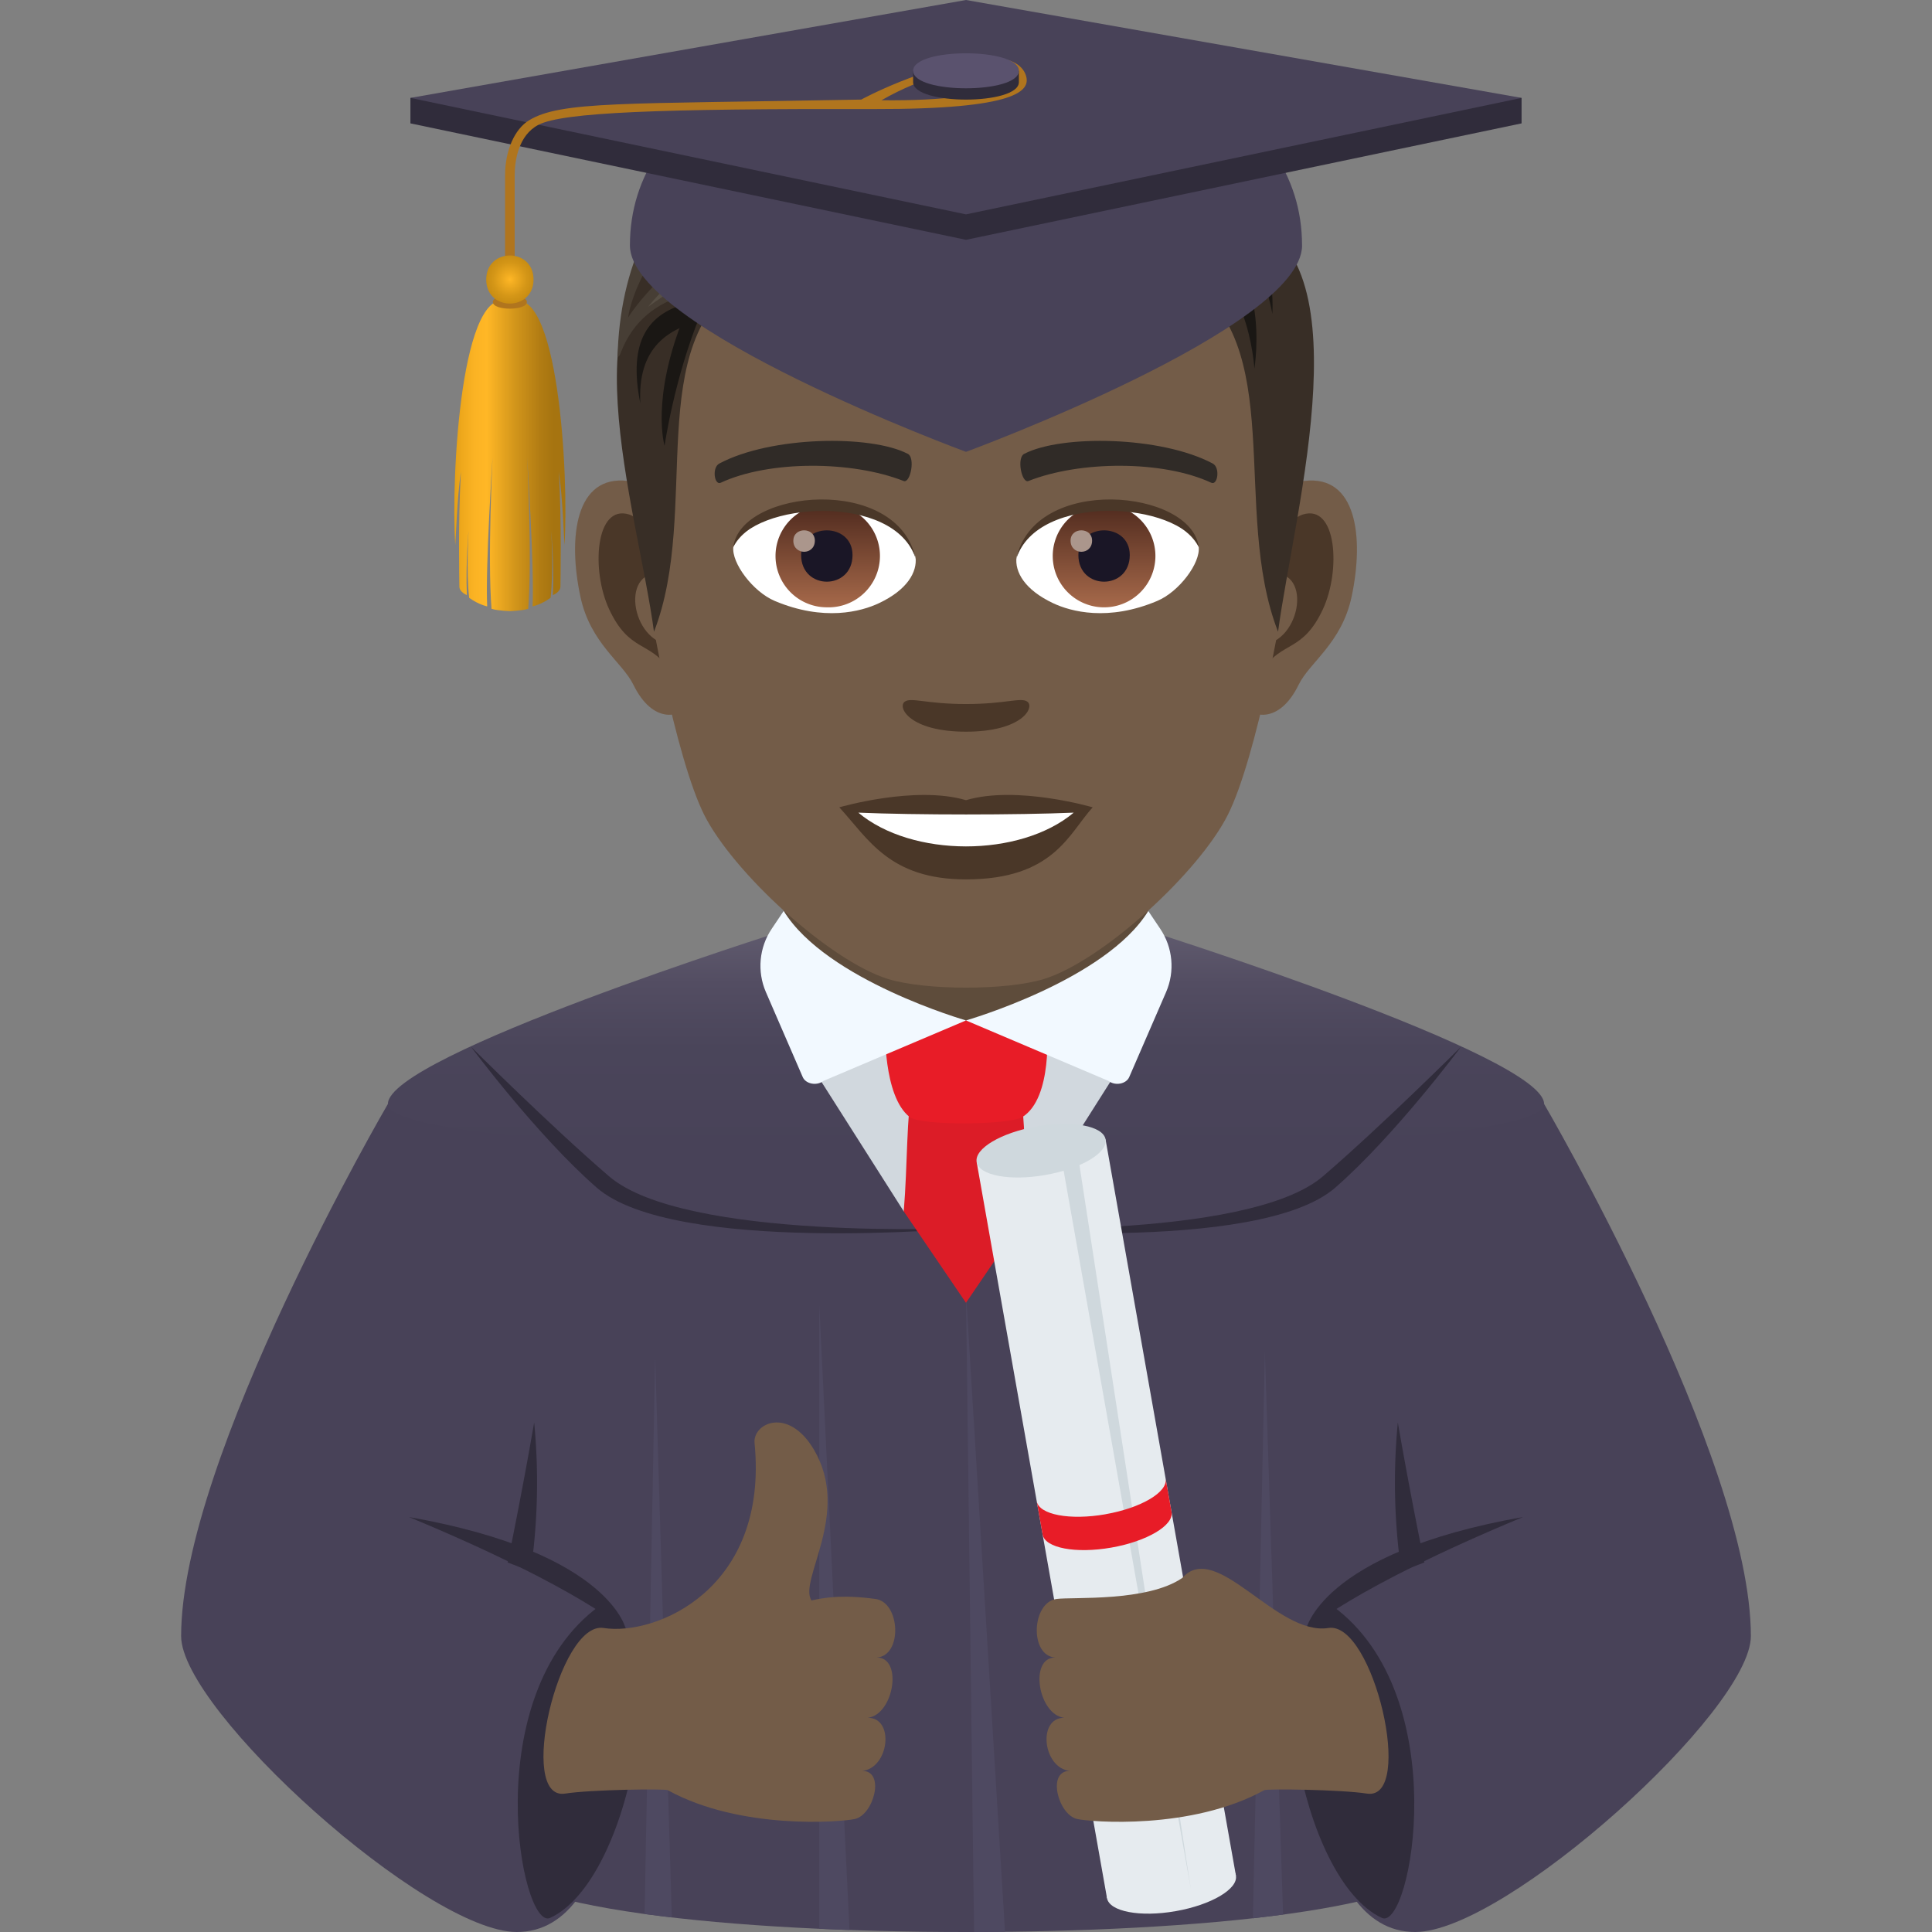 <svg xmlns="http://www.w3.org/2000/svg" xml:space="preserve" style="enable-background:new 0 0 64 64" viewBox="0 0 64 64"><rect x="0" y="0" width="64" height="64" fill="#808080" stroke="none"/><path d="M32 36.85H15.932v24.479C16.255 63.275 24.524 64 32 64c7.475 0 15.745-.725 16.068-2.671v-24.48H32z" style="fill:#484258"/><path d="m32 42.852 1.292 21.14-1.025.008zm-4.86.375 1 20.707-1-.04zm-5.437 1.723.552 18.568-.903-.114zm20.197-.184-.395 18.78.998-.123z" style="fill:#4e4961"/><path d="M12.85 36.569S6 48.307 6 54.198C6 56.666 14.13 64 17.12 64c6.918 0 2.009-27.598 2.009-27.598l-6.279.167z" style="fill:#484258"/><path d="M17.695 47.121a20.697 20.697 0 0 1-.114 4.928l-.765-.29s.44-2.105.879-4.638z" style="fill:#302c3b"/><path d="M13.55 50.254c6.774 1.195 7.201 3.776 7.201 3.776s-1.49-1.405-7.202-3.776z" style="fill:#302c3b"/><path d="M19.866 53.193c2.53.78 1.096 9.086-1.643 10.34-.97.445-2.437-7.374 1.643-10.34z" style="fill:#302c3b"/><path d="M51.15 36.569S58 48.307 58 54.198C58 56.666 49.87 64 46.88 64c-6.918 0-2.009-27.598-2.009-27.598l6.279.167z" style="fill:#484258"/><path d="M46.305 47.121a20.697 20.697 0 0 0 .114 4.928l.765-.29s-.44-2.105-.879-4.638z" style="fill:#302c3b"/><path d="M50.45 50.254c-6.775 1.195-7.201 3.776-7.201 3.776s1.49-1.405 7.202-3.776z" style="fill:#302c3b"/><path d="M44.134 53.193c-2.53.78-1.096 9.086 1.643 10.34.97.445 2.437-7.374-1.643-10.34z" style="fill:#302c3b"/><linearGradient id="a" x1="32" x2="32" y1="38.187" y2="30.837" gradientUnits="userSpaceOnUse"><stop offset="0" style="stop-color:#484258"/><stop offset=".472" style="stop-color:#4a455a"/><stop offset=".764" style="stop-color:#534d62"/><stop offset="1" style="stop-color:#605b6e"/></linearGradient><path d="M25.943 30.837h12.114s13.093 4.13 13.093 5.732c0 2.157-38.3 2.157-38.3 0 0-1.605 13.093-5.732 13.093-5.732z" style="fill:url(#a)"/><path d="M15.603 34.677s2.18 2.933 4.163 4.664C22.313 41.566 32 40.681 32 40.681s-9.325.435-11.825-1.715c-1.953-1.678-4.572-4.29-4.572-4.29zm32.794 0s-2.18 2.933-4.163 4.664C41.687 41.566 32 40.681 32 40.681s9.325.435 11.825-1.715c1.953-1.678 4.572-4.29 4.572-4.29z" style="fill:#302c3b"/><path d="m37.89 34.087-11.781.016 3.829 6.025 4.122.001z" style="fill:#d1d8de"/><path d="M34.06 40.13c-.132-1.595-.08-3.058-.295-4.288-.107-.611-3.426-.611-3.532 0-.215 1.23-.164 2.693-.295 4.286l2.061 3.03 2.06-3.029z" style="fill:#dc1c27"/><path d="M25.961 31.955 32 34.502l6.038-2.547v-4.236H25.961z" style="fill:#5e4c3b"/><path d="M33.869 37.002c-.422.267-3.365.296-3.737 0-.884-.697-.81-2.965-.81-2.965s2.336-.234 2.678-.234c.344 0 2.68.234 2.68.234s.205 2.327-.811 2.965z" style="fill:#e81c27"/><path d="m38.038 30.178.396.589c.418.62.491 1.412.194 2.098l-1.219 2.81c-.097.234-.466.305-.686.133l-4.724-2.005s4.63-1.33 6.039-3.625z" style="fill:#f2f9ff"/><path d="m25.96 30.178-.396.59c-.417.62-.49 1.41-.193 2.096l1.218 2.81c.097.235.466.306.686.134L32 33.803s-4.63-1.33-6.038-3.625z" style="fill:#f2f9ff"/><path d="M29.048 54.908c.859-.067.774-1.829-.045-1.94-.54-.072-1.291-.145-2.121.049-.445-.665 1.329-2.887.078-4.999-.85-1.436-2.03-.87-1.964-.213.473 4.844-3.279 6.396-5.003 6.124-1.484-.234-2.882 5.736-1.273 5.486.867-.135 3.31-.163 3.398-.114 2.418 1.332 5.764 1.056 6.203.955.624-.142 1.012-1.593.242-1.593.89-.093 1.08-1.76.185-1.76.862-.1 1.168-1.995.3-1.995z" style="fill:#735c48"/><path d="m40.941 62.129-4.27.75-4.318-24.386 4.27-.75z" style="fill:#e6ebef"/><path d="M36.623 37.743c.08.445-.814.974-1.994 1.18-1.18.208-2.197.015-2.276-.43-.079-.445.811-.973 1.991-1.18 1.18-.207 2.2-.015 2.28.43z" style="fill:#cfd8dd"/><path d="M40.941 62.129c.08.445-.814.973-1.994 1.18-1.18.208-2.197.014-2.276-.43-.079-.445.811-.973 1.991-1.18 1.18-.208 2.2-.015 2.28.43z" style="fill:#e6ebef"/><path d="m39.45 62.588-4.318-24.385.551-.097z" style="fill:#cfd8dd"/><path d="M36.62 50.162c-1.18.207-2.198.014-2.277-.431l.195 1.104c.08.445 1.097.638 2.277.431 1.18-.207 2.073-.736 1.994-1.18l-.196-1.105c.08.445-.814.974-1.993 1.18z" style="fill:#e81c27"/><path d="M34.952 54.908c-.859-.067-.774-1.829.045-1.94.54-.072 3.006.103 4.167-.696 1.13-1.282 3.119 1.93 4.843 1.657 1.485-.234 2.882 5.736 1.273 5.486-.867-.135-3.31-.163-3.398-.114-2.418 1.332-5.764 1.056-6.203.955-.624-.142-1.012-1.593-.242-1.593-.89-.093-1.08-1.76-.185-1.76-.862-.1-1.168-1.995-.3-1.995zm8.255-38.976c-1.734.21-2.988 6.013-1.896 7.545.154.213 1.047.555 1.71-.797.367-.749 1.425-1.373 1.754-2.918.42-1.978.158-4.04-1.568-3.83zm-22.413 0c1.735.21 2.988 6.013 1.896 7.545-.153.213-1.047.555-1.71-.797-.367-.749-1.426-1.373-1.754-2.918-.422-1.978-.158-4.04 1.569-3.83z" style="fill:#735c48"/><path d="M43.16 17.043c-.453.143-.947.833-1.214 1.978 1.582-.34 1.186 2.293-.19 2.342.014.265.031.537.065.823.661-.96 1.335-.575 2.002-2.005.6-1.288.458-3.488-.663-3.138zm-21.105 1.974c-.269-1.143-.761-1.831-1.214-1.974-1.12-.35-1.264 1.85-.663 3.138.667 1.43 1.34 1.044 2.004 2.005.032-.287.05-.56.06-.825-1.36-.064-1.75-2.665-.187-2.344z" style="fill:#4a3728"/><path d="M32 4.771c-7.517 0-11.138 5.682-10.685 13.582.09 1.59 1.079 6.773 2.009 8.633.953 1.903 4.14 4.837 6.092 5.444 1.234.383 3.935.383 5.168 0 1.953-.607 5.141-3.541 6.093-5.444.934-1.86 1.919-7.043 2.008-8.633C43.14 10.453 39.519 4.77 32 4.77z" style="fill:#735c48"/><path d="M40.168 15.352c-1.72-.91-5.009-.955-6.235-.32-.264.122-.089.984.132.903 1.707-.676 4.462-.69 6.061.057.214.097.302-.513.042-.64zm-16.334 0c1.719-.91 5.007-.955 6.234-.32.262.122.09.984-.131.903-1.71-.676-4.463-.69-6.063.057-.212.097-.3-.513-.04-.64z" style="fill:#302b27"/><path d="M34.029 23.241c-.214-.15-.718.081-2.029.081-1.308 0-1.813-.23-2.027-.08-.257.18.152.996 2.027.996 1.877 0 2.287-.816 2.029-.997z" style="fill:#4a3728"/><path d="M30.328 18.45c.063.499-.274 1.088-1.209 1.53-.594.281-1.83.612-3.454-.073-.726-.307-1.436-1.26-1.372-1.79.88-1.657 5.211-1.9 6.035.333z" style="fill:#fff"/><linearGradient id="b" x1="-1209.992" x2="-1209.992" y1="171.118" y2="170.601" gradientTransform="translate(7977.155 -1104.145) scale(6.57)" gradientUnits="userSpaceOnUse"><stop offset="0" style="stop-color:#a6694a"/><stop offset="1" style="stop-color:#4f2a1e"/></linearGradient><path d="M27.39 16.718a1.701 1.701 0 1 1 0 3.4 1.7 1.7 0 1 1 0-3.4z" style="fill:url(#b)"/><path d="M26.539 18.386c0 1.177 1.702 1.177 1.702 0 0-1.09-1.702-1.09-1.702 0z" style="fill:#1a1626"/><path d="M26.28 17.909c0 .493.713.493.713 0 0-.455-.712-.455-.712 0z" style="fill:#ab968c"/><path d="M30.336 18.516c-.691-2.217-5.402-1.89-6.043-.399.237-1.91 5.454-2.414 6.043.399z" style="fill:#4a3728"/><path d="M33.674 18.45c-.064.499.273 1.088 1.208 1.53.594.281 1.83.612 3.452-.073.73-.307 1.438-1.26 1.374-1.79-.88-1.657-5.212-1.9-6.034.333z" style="fill:#fff"/><linearGradient id="c" x1="-1211.292" x2="-1211.292" y1="171.118" y2="170.601" gradientTransform="translate(7994.886 -1104.145) scale(6.57)" gradientUnits="userSpaceOnUse"><stop offset="0" style="stop-color:#a6694a"/><stop offset="1" style="stop-color:#4f2a1e"/></linearGradient><path d="M36.573 16.718a1.7 1.7 0 1 1 .002 3.401 1.7 1.7 0 0 1-.002-3.401z" style="fill:url(#c)"/><path d="M35.723 18.386c0 1.177 1.702 1.177 1.702 0 0-1.09-1.702-1.09-1.702 0z" style="fill:#1a1626"/><path d="M35.464 17.909c0 .493.713.493.713 0 0-.455-.713-.455-.713 0z" style="fill:#ab968c"/><path d="M33.665 18.516c.69-2.216 5.399-1.899 6.043-.399-.24-1.91-5.454-2.414-6.043.399z" style="fill:#4a3728"/><path d="m40.948 7.14-1.71 2.071c3.463 2.125 1.525 7.674 3.099 11.716.536-4.032 3.04-12.83-1.389-13.786zM22.984 8.165l1.71 1.047c-3.463 2.124-1.457 7.673-3.03 11.716-.535-4.033-3.109-11.808 1.32-12.763z" style="fill:#382e26"/><path d="M39.135 8.626c2.2-.009 2.419 3.586 2.419 3.586s.66-4.094-2.135-4.094l-.284.508zM23.21 10.401c-.883 2.154-1.195 4.368-1.195 4.368s-.465-1.55.646-4.29l.548-.078z" style="fill:#1a1714"/><path d="M40.012 7.787c1.719-.179 2.136 2.614 2.136 2.614s.236-3.251-1.948-3.033l-.188.419z" style="fill:#1a1714"/><path d="M40.947 7.14s-2.563-4.468-8.981-4.468c-6.968 0-11.361 3.122-11.51 9.168 4.268-4.207 15.51 2.335 20.491-4.7z" style="fill:#473e35"/><path d="M40.947 7.14c-.657-2.063-4.152-4.468-8.981-4.468 2.676.189 6.205 1.514 6.568 2.352 0 0-3.703-1.995-8.698-1.12 4.58-.208 7.605 2.704 6.317 2.72-1.254.015-5.91.172-8.674 1.876 1.777-.12 5.287.836 5.128.897-3.54 1.37-10.641-1.887-12.1 2.442 5.485-4.698 15.949 2.87 20.44-4.698z" style="fill:#382e26"/><path d="M40.947 7.14c-3.661 8.657-20.117-1.023-19.735 6.225-1.68-8.317 14.32 1.941 19.735-6.224z" style="fill:#1a1714"/><path d="M39.945 8.438C38.204 5.02 32.56 3.792 32.56 3.792s5.9.338 7.844 4.188l-.46.457zm-.895.773c-1.62-1.518-9.438-.983-9.438-.983s5.7-1.72 10.058.488l-.62.495z" style="fill:#1a1714"/><path d="M20.805 10.523s.767-6.22 11.456-5.755c-8.788 1.219-11.456 5.755-11.456 5.755z" style="fill:#382e26"/><path d="M21.466 10.165S25.7 4.623 34.998 6.021c-7.757-.227-13.532 4.144-13.532 4.144zm-.233-1.936S25.882 3 33.503 3.089c-8.806-1.171-12.27 5.14-12.27 5.14z" style="fill:#574f45"/><path d="M32 26.507c-1.69-.498-4.197.237-4.197.237.956 1.038 1.654 2.387 4.197 2.387 2.914 0 3.41-1.531 4.197-2.387 0 0-2.507-.737-4.197-.237z" style="fill:#4a3728"/><path d="M28.433 26.92c1.773 1.487 5.352 1.495 7.135 0-1.888.08-5.233.08-7.135 0z" style="fill:#fff"/><path d="M43.133 8.13c0 2.741-11.133 6.838-11.133 6.838S20.867 10.87 20.867 8.13c0-9.477 22.265-9.477 22.265 0z" style="fill:#484258"/><path d="M50.404 3.243H13.596v.844L32 7.944l18.404-3.857z" style="fill:#302c3b"/><path d="M32 0 13.596 3.243 32 7.101l18.404-3.858z" style="fill:#484258"/><path d="M17.05 9.532h-.319V5.807c0-.82.318-1.534.794-1.821 1.054-.64 3.048-.538 11.004-.687 0 0 2.076-1.134 4.14-1.358.725-.079 1.207.182 1.321.575.137.475-.238 1.108-5.059 1.097-7.094-.016-10.288.107-11.09.52-.668.343-.792 1.188-.792 1.685v3.714zM33.11 2.11c-1.332.177-2.516.414-3.91 1.211 4.279.048 5.09-.864 3.91-1.211z" style="fill:#b0751e"/><path d="M32.001 2.346h-1.753v.375c0 .771 3.504.771 3.504 0v-.375h-1.75z" style="fill:#302c3b"/><path d="M33.752 2.346c0 .772-3.504.772-3.504 0 0-.774 3.504-.774 3.504 0z" style="fill:#5a526e"/><linearGradient id="d" x1="15.05" x2="18.731" y1="15.095" y2="15.095" gradientUnits="userSpaceOnUse"><stop offset="0" style="stop-color:#e39f16"/><stop offset=".067" style="stop-color:#eea81c"/><stop offset=".182" style="stop-color:#fbb324"/><stop offset=".291" style="stop-color:#ffb726"/><stop offset=".293" style="stop-color:#ffb726"/><stop offset=".565" style="stop-color:#cf931a"/><stop offset=".773" style="stop-color:#b17c13"/><stop offset=".891" style="stop-color:#a67410"/></linearGradient><path d="M16.891 10.005c-1.6-.746-1.961 5.734-1.81 8.05.017-.157.057-1.523.186-2.43-.096 1.723-.05 3.617-.05 3.805 0 .187.248.282.248.282-.042-1.06.056-2.128.056-2.128s-.081 1.366.021 2.22c.32.23.597.283.597.283-.064-1.282.178-4.937.178-4.937s-.169 3.358-.034 5.018c.222.066.608.076.608.076s.385-.01.607-.076c.135-1.66-.035-5.018-.035-5.018s.241 3.654.179 4.937c0 0 .277-.054.596-.283.103-.854.022-2.22.022-2.22s.098 1.069.055 2.129c0 0 .25-.096.25-.283 0-.188.045-2.082-.051-3.805.129.907.17 2.273.185 2.43.152-2.316-.209-8.796-1.808-8.05z" style="fill:url(#d)"/><path d="M17.454 10.005c0 .293-1.128.293-1.128 0s1.128-.293 1.128 0z" style="fill:#b0751e"/><radialGradient id="e" cx="16.89" cy="9.259" r=".79" gradientUnits="userSpaceOnUse"><stop offset="0" style="stop-color:#ffb726"/><stop offset=".2" style="stop-color:#f2ad21"/><stop offset=".71" style="stop-color:#d49617"/><stop offset="1" style="stop-color:#c98d13"/></radialGradient><path d="M17.674 9.26c0 1.062-1.567 1.062-1.567 0 0-1.063 1.567-1.063 1.567 0z" style="fill:url(#e)"/></svg>
